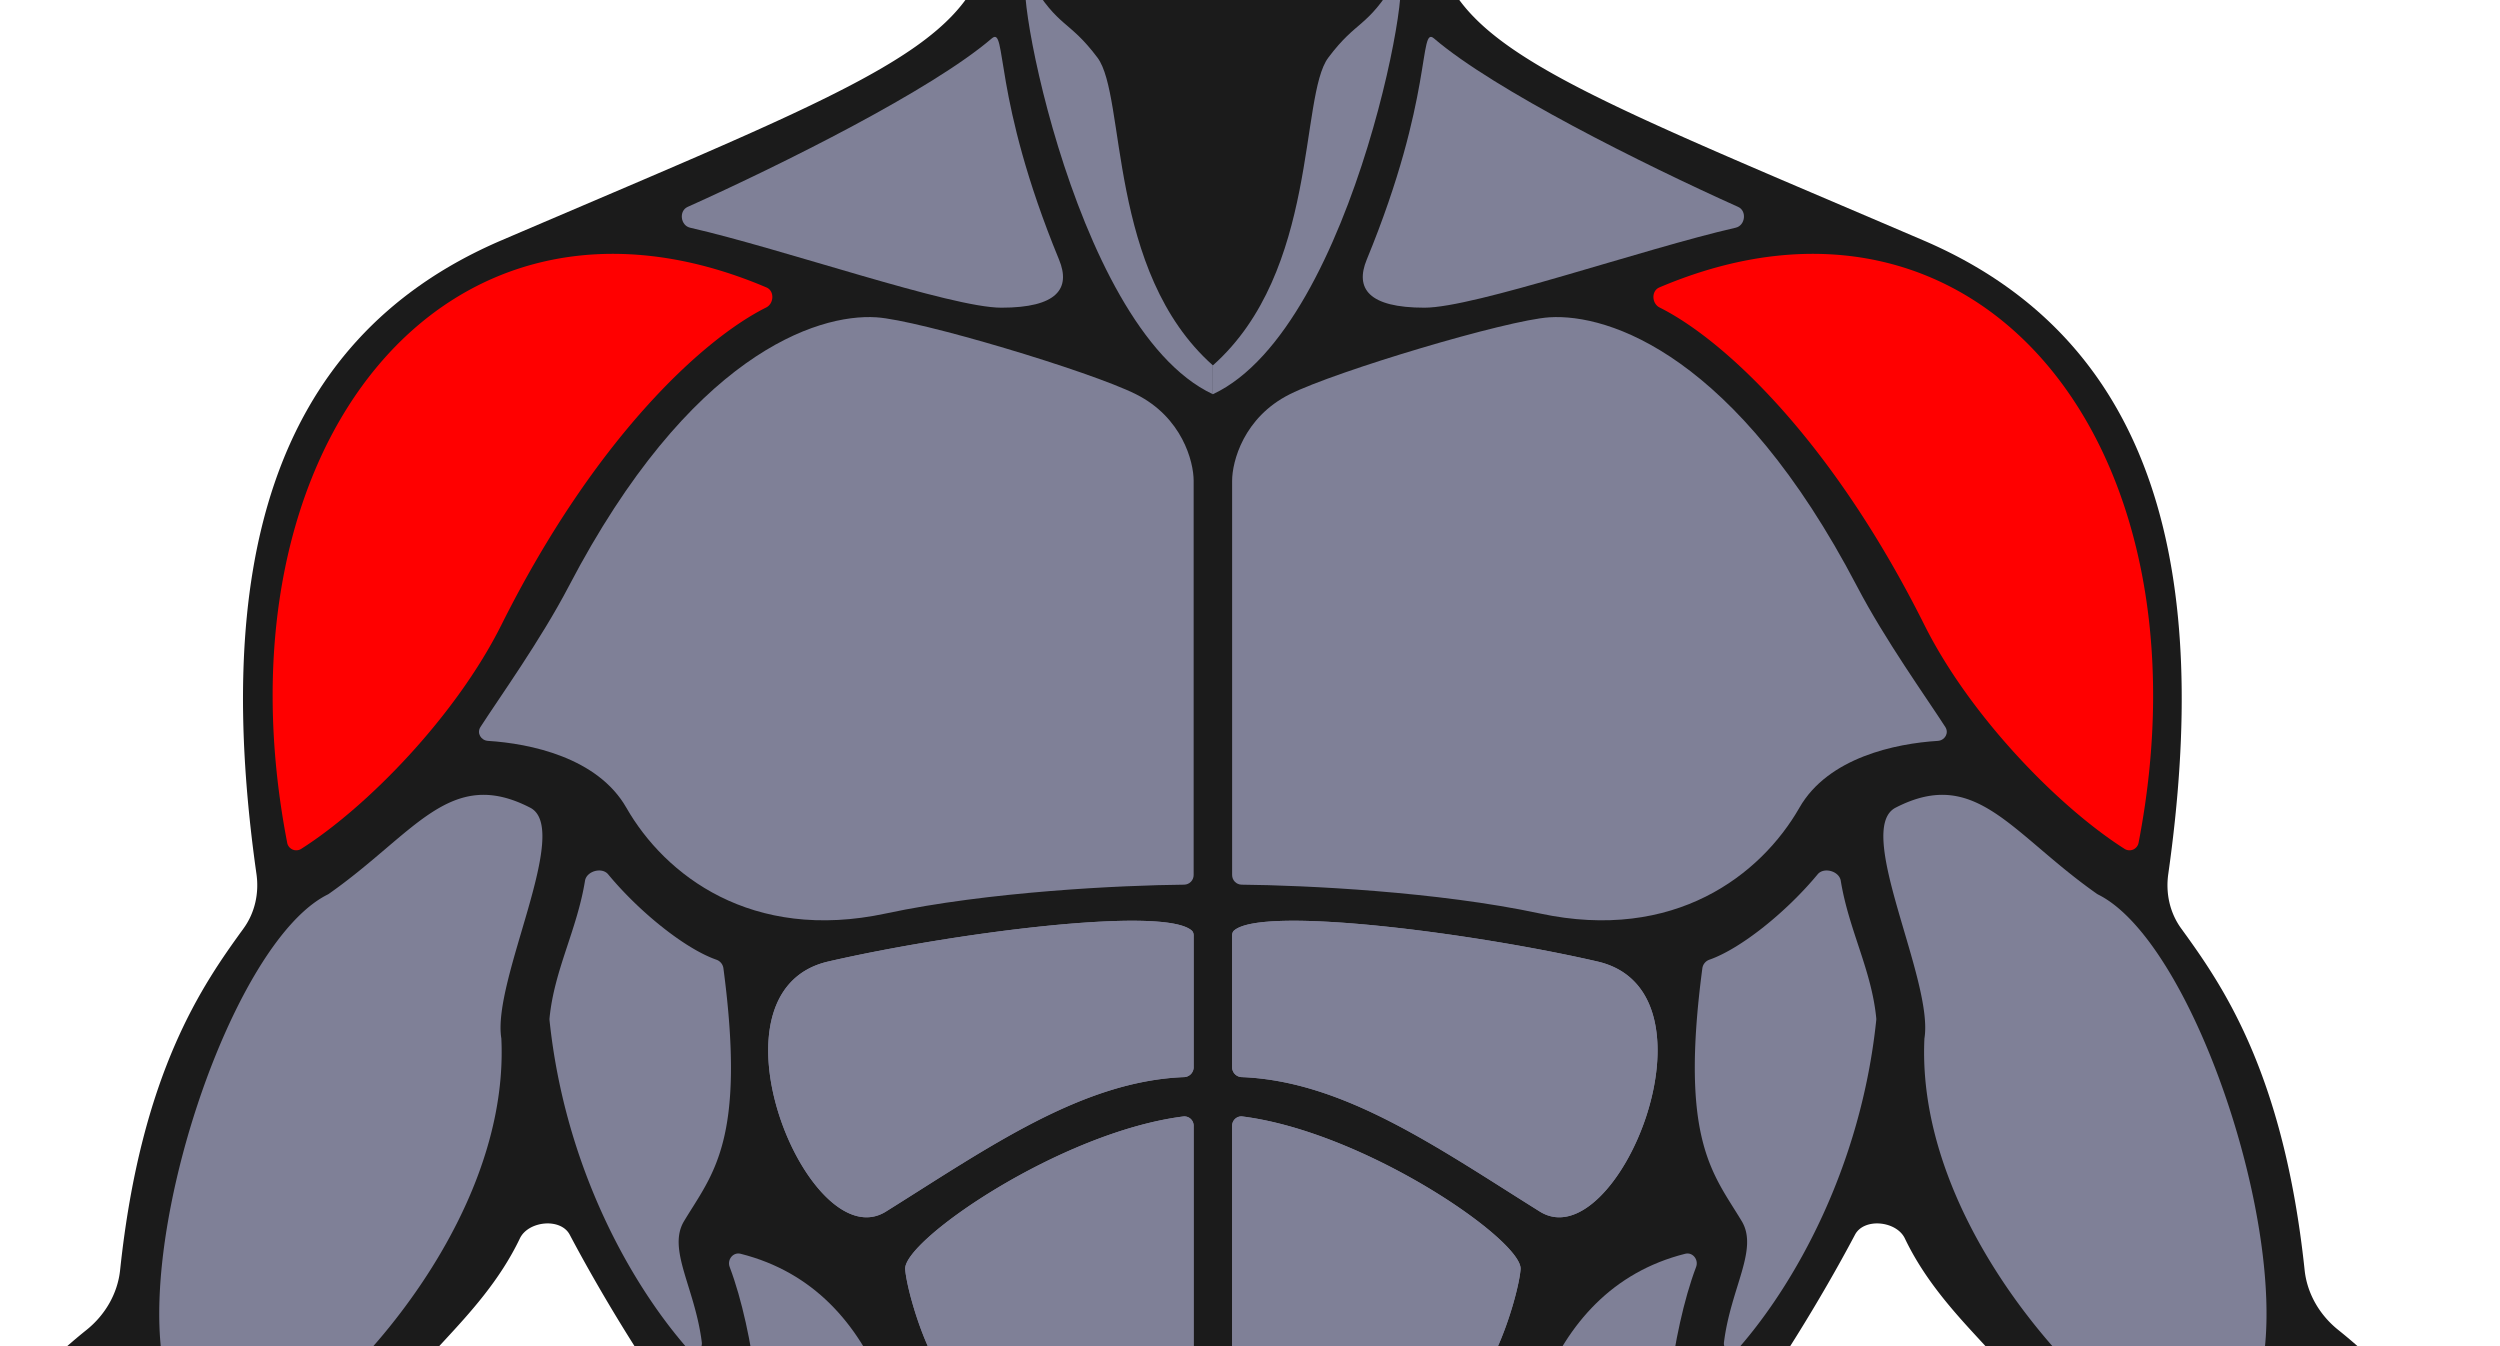  <svg id="Frontview" 
    class="mx-auto"
    xmlns="http://www.w3.org/2000/svg"
    width="80%" 
    viewBox="28 50 130 70" 
    fill="none">
        <path fill="#1b1b1b" fill-rule="evenodd" d="M54.07 62.5c-12.348 5.292-14.916 17.562-12.734 32.95.142.998-.08 2.012-.67 2.827-2.09 2.885-5.329 7.437-6.421 17.771-.13 1.226-.785 2.338-1.747 3.109-4.131 3.307-8.599 8.914-9.928 13.343-.423 1.41-.852 3.132-1.332 5.06-1.164 4.67-2.629 10.551-5.045 16.156a4.415 4.415 0 01-.285.545c-1.188 1.951-3.114 5.93-3.838 7.739-4.167 2-11.769 6.808-11 9.5.66 2.307 2.84.704 4.106-.228.654-.481 1.065-.783.894-.272-.528 1.586-1.098 2.78-1.63 3.892-.808 1.694-1.526 3.199-1.87 5.608-.392 2.744 1.368 5.796 7.931 6.022 4.176.143 7.922-2.564 9.434-6.459 2.552-6.576 2.391-11.402 2.135-12.563.293-.439.596-1.072.986-1.887 1.456-3.042 4.126-8.619 12.014-16.113.496-.471 1.03-.96 1.589-1.471 5.09-4.657 12.26-11.217 11.911-24.029-.218-1.309.99-2.617 2.506-4.257 1.337-1.447 2.912-3.153 3.957-5.344.435-.913 2.122-1.087 2.594-.193 1.753 3.318 4.234 7.348 6.443 10.294 1.5 2 .5 8-.5 11.5a57.638 57.638 0 01-.486 1.579c-1.077 3.386-2.539 7.983-1.014 14.421 2.301 9.715-.297 18.328-3.283 28.227-2.7 8.95-5.717 18.952-5.717 31.773 0 17.491 1.715 24.102 3.308 30.239.865 3.337 1.694 6.533 2.192 11.261.33 3.125-.586 7.385-1.749 12.799-2.373 11.047-5.777 26.897-1.75 47.701.521 2.698 1.427 6.215 2.428 10.103 3.081 11.967 7.068 27.452 3.571 33.397-3.229 5.489-8.114 8.673-12.39 11.459-2.345 1.529-4.506 2.937-6.11 4.541-3.5 3.5 12 6.5 25 2 3.22-1.115 4.733-1.086 5.9-1.063.871.017 1.55.03 2.6-.437 2.453-1.09 2.232-3.665 1.523-11.934-.591-6.903-1.523-17.776-1.523-35.066 0-2.723.966-5.535 2.088-8.801 1.555-4.53 3.412-9.936 3.412-17.199 0-8.601-1.583-15.443-2.663-20.108-.74-3.199-1.244-5.375-.837-6.392l.16-.398c1.713-4.251 5.872-14.569 6.84-44.102.049-1.476.55-4.781 1.183-8.963 1.298-8.566 3.153-20.809 2.817-28.537-.022-.508.815-.285 1.436-.12.208.055.391.104.51.117v.003l.027-.001.027.001v-.003c.12-.013.302-.062.51-.117.62-.165 1.458-.388 1.436.12-.336 7.728 1.52 19.971 2.817 28.537.634 4.182 1.135 7.487 1.183 8.963.968 29.533 5.127 39.851 6.84 44.102l.16.398c.407 1.017-.097 3.193-.837 6.392-1.08 4.665-2.663 11.507-2.663 20.108 0 7.263 1.857 12.669 3.413 17.199 1.122 3.266 2.087 6.078 2.087 8.801 0 17.29-.932 28.163-1.523 35.066-.709 8.269-.929 10.844 1.523 11.934 1.051.467 1.729.454 2.599.437 1.168-.023 2.681-.052 5.901 1.063 13 4.5 28.5 1.5 25-2-1.604-1.604-3.765-3.012-6.11-4.541-4.276-2.786-9.161-5.97-12.39-11.459-3.497-5.945.49-21.43 3.571-33.397 1.001-3.888 1.907-7.405 2.429-10.103 4.027-20.804.622-36.654-1.751-47.701-1.163-5.414-2.078-9.674-1.749-12.799.498-4.728 1.327-7.924 2.193-11.261 1.592-6.137 3.307-12.748 3.307-30.239 0-12.821-3.017-22.823-5.717-31.773-2.986-9.899-5.584-18.512-3.283-28.227 1.525-6.438.063-11.035-1.014-14.421-.177-.558-.344-1.084-.486-1.579-1-3.5-2-9.5-.5-11.5 2.209-2.946 4.69-6.976 6.443-10.294.472-.894 2.159-.72 2.594.193 1.045 2.191 2.62 3.897 3.957 5.344 1.515 1.64 2.724 2.948 2.506 4.257-.349 12.812 6.822 19.372 11.911 24.029.559.511 1.093 1 1.589 1.471 7.888 7.494 10.558 13.071 12.014 16.113.39.815.693 1.448.986 1.887-.256 1.161-.417 5.987 2.135 12.563 1.512 3.895 5.258 6.602 9.434 6.459 6.563-.226 8.323-3.278 7.931-6.022-.344-2.409-1.062-3.914-1.871-5.608-.531-1.112-1.1-2.306-1.629-3.892-.17-.511.24-.209.895.272 1.266.932 3.446 2.535 4.105.228.769-2.692-6.833-7.5-11-9.5-.724-1.809-2.65-5.788-3.838-7.739a4.344 4.344 0 01-.285-.545c-2.416-5.605-3.881-11.486-5.045-16.156-.48-1.928-.909-3.65-1.332-5.06-1.329-4.429-5.797-10.036-9.927-13.343-.963-.771-1.618-1.883-1.748-3.109-1.092-10.334-4.33-14.886-6.421-17.77-.591-.816-.811-1.83-.67-2.827 2.182-15.389-.386-27.659-12.734-32.951-1.494-.64-2.906-1.242-4.241-1.812-17.429-7.432-21.626-9.221-21.259-16.188.103-1.958 1.138-4.56 1.982-6.683.45-1.131.845-2.126 1.018-2.817.227-.907.881-1.59 1.623-2.364 1.304-1.36 2.877-3.003 2.877-6.636 0-2.661-.49-3.6-.937-4.456-.51-.977-.963-1.845-.563-5.044.998-7.984-8.462-15.47-17.446-15.5h-.054c-8.984.03-18.444 7.516-17.446 15.5.4 3.2-.053 4.067-.563 5.044-.447.855-.937 1.795-.937 4.456 0 3.633 1.574 5.275 2.877 6.636.742.774 1.396 1.457 1.623 2.364.173.69.569 1.686 1.018 2.817.845 2.124 1.88 4.725 1.982 6.683.367 6.967-3.83 8.756-21.259 16.188-1.335.57-2.747 1.172-4.24 1.812z" clip-rule="evenodd"></path>
        

        <a href="{{ path('app_muscleGroup_details', {'id': 1}) }}" class="Chest">
            <g>
                <path fill="#7F8097" d="M90.07 75v20.5c0 .276-.22.5-.497.503-3.26.03-10.191.359-15.503 1.497-7 1.5-11.5-2-13.5-5.5-1.493-2.612-5.008-3.338-7.192-3.474-.371-.023-.595-.407-.395-.72.966-1.502 3.14-4.534 4.587-7.306 6.29-12.045 12.9-14.197 16-14 2.22.142 11.1 2.8 13.5 4 2.4 1.2 3 3.5 3 4.5z" class="Pec"></path>
                <path fill="#7F8097" d="M92.07 75v20.5c0 .276.221.5.497.503 3.26.03 10.191.359 15.503 1.497 7 1.5 11.5-2 13.5-5.5 1.493-2.612 5.008-3.338 7.193-3.474.371-.023.595-.407.394-.72-.965-1.502-3.139-4.534-4.587-7.306-6.29-12.045-12.9-14.197-16-14-2.219.142-11.1 2.8-13.5 4-2.4 1.2-3 3.5-3 4.5z" class="Pec"></path>
            </g>
        </a>
    
        <a href="{{ path('app_muscleGroup_details', {'id': 4}) }}" class="Shoulders - Front">
            <g>
                <path fill="#ff0000" d="M54.07 82.5c4.817-9.635 10.42-14.834 13.77-16.51.413-.207.44-.863.015-1.043-16.6-7.059-28.91 8.22-24.922 28.873a.48.48 0 00.724.325c3.453-2.192 8.05-6.918 10.413-11.645z" class="Shoulder"></path>
                <path fill="#ff0000" d="M128.07 82.5c-4.817-9.635-10.419-14.834-13.77-16.51-.413-.207-.439-.863-.015-1.043 16.6-7.059 28.911 8.22 24.922 28.873a.48.48 0 01-.724.325c-3.452-2.192-8.05-6.918-10.413-11.645z" class="Shoulder"></path>
            </g>
        </a>
    
        <a href="{{ path('app_muscleGroup_details', {'id': 3}) }}" class="Biceps">
            <g>
                <path fill="#7F8097" d="M45.036 96.517c-6.712 3.34-13.664 30.128-3.966 28.483 2.822-.413 13.5-10.5 13-21-.5-3 3.682-10.874 1.5-12-4.181-2.158-5.991 1.333-10.467 4.477a.507.507 0 01-.067.04z" class="Bicep"></path>
                <path fill="#7F8097" d="M137.104 96.517c6.713 3.34 13.664 30.128 3.966 28.483-2.822-.413-13.5-10.5-13-21 .5-3-3.682-10.874-1.5-12 4.182-2.158 5.991 1.333 10.467 4.477a.59.59 0 00.067.04z" class="Bicep"></path>
            </g>
        </a>
        <a href="{{ path('app_muscleGroup_details', {'id': 8}) }}" class="Forearms - Front">
            <g>
                <path fill="#7F8097" d="M23.57 137c0-5.564 5.716-12.651 8.78-14.382a.469.469 0 01.446-.002c2.75 1.417 3.583 2.146 1.704 11.884-2.754 14.27-19.193 25.834-17.96 23.062a.507.507 0 01.065-.105c2.507-3.06 6.965-13.987 6.965-20.457z" class="Forearm"></path>
                <path fill="#7F8097" d="M158.57 137c0-5.564-5.716-12.651-8.779-14.382a.47.47 0 00-.447-.002c-2.75 1.417-3.583 2.146-1.704 11.884 2.754 14.27 19.194 25.834 17.959 23.062a.492.492 0 00-.064-.105c-2.507-3.06-6.965-13.987-6.965-20.457z" class="Forearm"></path>
                <path fill="#7F8097" d="M38.281 127.329c2.055.797 4.987.719 7.315-1.645.339-.345.993-.135.989.349-.05 5.391-1.356 11.825-11.015 20.467-9.284 8.307-12.837 15.658-13.928 17.388a.45.45 0 01-.197.171c-2.971 1.358-5.297-.25-6.123-1.21-.161-.188-.1-.466.097-.617 19.668-15.153 21.373-23.646 22.1-34.448.025-.365.422-.587.762-.455z" class="Forearm"></path>
                <path fill="#7F8097" d="M143.859 127.329c-2.055.797-4.986.719-7.314-1.645-.34-.345-.994-.135-.989.349.049 5.391 1.355 11.825 11.014 20.467 9.284 8.307 12.838 15.658 13.928 17.388a.454.454 0 00.197.171c2.972 1.358 5.298-.25 6.123-1.21.162-.188.099-.466-.097-.617-19.667-15.153-21.373-23.646-22.1-34.448-.024-.365-.421-.587-.762-.455z" class="Forearm"></path>
            </g>
        </a>
        <a href="{{ path('app_muscleGroup_details', {'id': 5}) }}" class="Back - Front">
            <g>
                <path fill="#7F8097" d="M65.248 99.903c-1.626-.569-4.008-2.483-5.625-4.439-.324-.39-1.12-.167-1.202.333-.42 2.576-1.602 4.638-1.846 7.154a.501.501 0 000 .098c.807 7.725 4.294 13.788 7.172 17.07.294.335.802.119.746-.323-.358-2.844-1.803-4.828-.923-6.296 1.482-2.469 3.24-4.155 2.046-13.16a.55.55 0 00-.368-.437z" class="Lats"></path>
                <path fill="#7F8097" d="M116.892 99.903c1.626-.569 4.008-2.483 5.626-4.439.323-.39 1.119-.167 1.201.333.421 2.576 1.603 4.638 1.847 7.154a.459.459 0 01-.001.098c-.807 7.725-4.294 13.788-7.172 17.07-.294.335-.801.119-.746-.323.358-2.844 1.804-4.828.923-6.296-1.481-2.469-3.239-4.155-2.046-13.16a.551.551 0 01.368-.437z" class="Lats"></path>
            </g>

            <g>
                <path fill="#7F8097" d="M91.07 70.5c-7.5-3.5-10.786-23.644-9.5-21.5 1.5 2.5 2 2 3.5 4s.5 11.112 6 16v1.5z" class="Neck"></path>
                <path fill="#7F8097" d="M91.07 70.5c7.5-3.5 10.786-23.644 9.5-21.5-1.5 2.5-2 2-3.5 4s-.5 11.112-6 16v1.5z" class="Neck"></path>
            </g>
            <g>
                <path fill="#7F8097" d="M79.57 52c-3.117 2.672-10.86 6.533-15.813 8.759-.466.209-.372.967.126 1.081C68.712 62.943 77.448 66 80.07 66c2.912 0 3.618-1 3-2.5-3.5-8.5-2.69-12.194-3.5-11.5z" class="Trap"></path>
                <path fill="#7F8097" d="M102.57 52c3.117 2.672 10.86 6.533 15.814 8.759.465.209.371.967-.126 1.081-4.829 1.103-13.565 4.16-16.188 4.16-2.912 0-3.617-1-3-2.5 3.5-8.5 2.691-12.194 3.5-11.5z" class="Trap"></path>
            </g>
        </a>
        <a href="{{ path('app_muscleGroup_details', {'id': 6}) }}" class="Abdominals">
            <g class="LowerAbs">
                <path fill="#7F8097" d="M74.07 113c5.324-3.328 10.195-6.783 15.5-6.99a.516.516 0 00.5-.51v-6.849c0-.098-.025-.197-.1-.262-1.497-1.31-12.57.15-18.9 1.61-6.778 1.565-1 15.501 3 13.001zM90.07 120.399v-11.855a.484.484 0 00-.54-.487c-6.396.813-14.572 6.454-14.46 7.943.11 1.461 1.921 7.543 4 6.5 2.703-1.356 7.72-1.878 10.408-1.585a.53.53 0 00.592-.516z" class="LowerAb"></path>
                <path fill="#7F8097" d="M108.07 113c-5.324-3.328-10.195-6.783-15.5-6.99a.516.516 0 01-.5-.51v-6.849c0-.098.026-.197.1-.262 1.498-1.31 12.57.15 18.9 1.61 6.779 1.565 1 15.501-3 13.001zM92.07 120.399v-11.855c0-.293.25-.524.54-.487 6.396.813 14.572 6.454 14.46 7.943-.11 1.461-1.921 7.543-4 6.5-2.702-1.356-7.719-1.878-10.407-1.585a.53.53 0 01-.593-.516z" class="LowerAb"></path>
            </g>
        </a>
        <a href="{{ path('app_muscleGroup_details', {'id': 6}) }}" class="Abdominals">
            <g class="LowerAbs">
                <path fill="#7F8097" d="M90.07 139.5v-16.205c0-.182-.098-.351-.274-.4-1.542-.435-6.701-.096-8.726 1.105-5.514 3.27-3.195 15.69 2 16 .683.041 4.366.006 6.501.001a.5.5 0 00.5-.501zM90.07 181.5v-39c0-.276-.223-.5-.5-.505-2.77-.047-8.53-.373-9 1.505-3.98 15.922 4.782 36.827 9.017 38.405.258.096.483-.129.483-.405z" class="LowerAb"></path>
                <path fill="#7F8097" d="M92.07 139.5v-16.205c0-.182.099-.351.274-.4 1.542-.435 6.702-.096 8.726 1.105 5.515 3.27 3.195 15.69-2 16-.683.041-4.366.006-6.501.001a.5.5 0 01-.499-.501zM92.07 181.5v-39c0-.276.224-.5.5-.505 2.77-.047 8.531-.373 9 1.505 3.981 15.922-4.781 36.827-9.016 38.405-.259.096-.484-.129-.484-.405z" class="LowerAb"></path>              
                <path fill="#7F8097" d="M74.07 113c5.324-3.328 10.195-6.783 15.5-6.99a.516.516 0 00.5-.51v-6.849c0-.098-.025-.197-.1-.262-1.497-1.31-12.57.15-18.9 1.61-6.778 1.565-1 15.501 3 13.001zM90.07 120.399v-11.855a.484.484 0 00-.54-.487c-6.396.813-14.572 6.454-14.46 7.943.11 1.461 1.921 7.543 4 6.5 2.703-1.356 7.72-1.878 10.408-1.585a.53.53 0 00.592-.516z" class="LowerAb"></path>
                <path fill="#7F8097" d="M108.07 113c-5.324-3.328-10.195-6.783-15.5-6.99a.516.516 0 01-.5-.51v-6.849c0-.098.026-.197.1-.262 1.498-1.31 12.57.15 18.9 1.61 6.779 1.565 1 15.501-3 13.001zM92.07 120.399v-11.855c0-.293.25-.524.54-.487 6.396.813 14.572 6.454 14.46 7.943-.11 1.461-1.921 7.543-4 6.5-2.702-1.356-7.719-1.878-10.407-1.585a.53.53 0 01-.593-.516z" class="LowerAb"></path>
            </g>
            <g class="Obliques">
                <path fill="#7F8097" d="M75.616 132.568c.088-6.644-1.512-15.459-9.105-17.372-.392-.099-.71.308-.568.686 1.297 3.428 1.868 8.975 1.627 11.618.022 1.196 4.467 2.899 7.059 5.421.34.33.98.12.987-.353z" class="Oblique"></path>
                <path fill="#7F8097" d="M106.525 132.568c-.088-6.644 1.511-15.459 9.105-17.372.392-.099.71.308.567.686-1.296 3.428-1.868 8.975-1.627 11.618-.022 1.196-4.467 2.899-7.059 5.421-.339.33-.98.12-.986-.353z" class="Oblique"></path>
            </g>
        </a>
    </svg>


